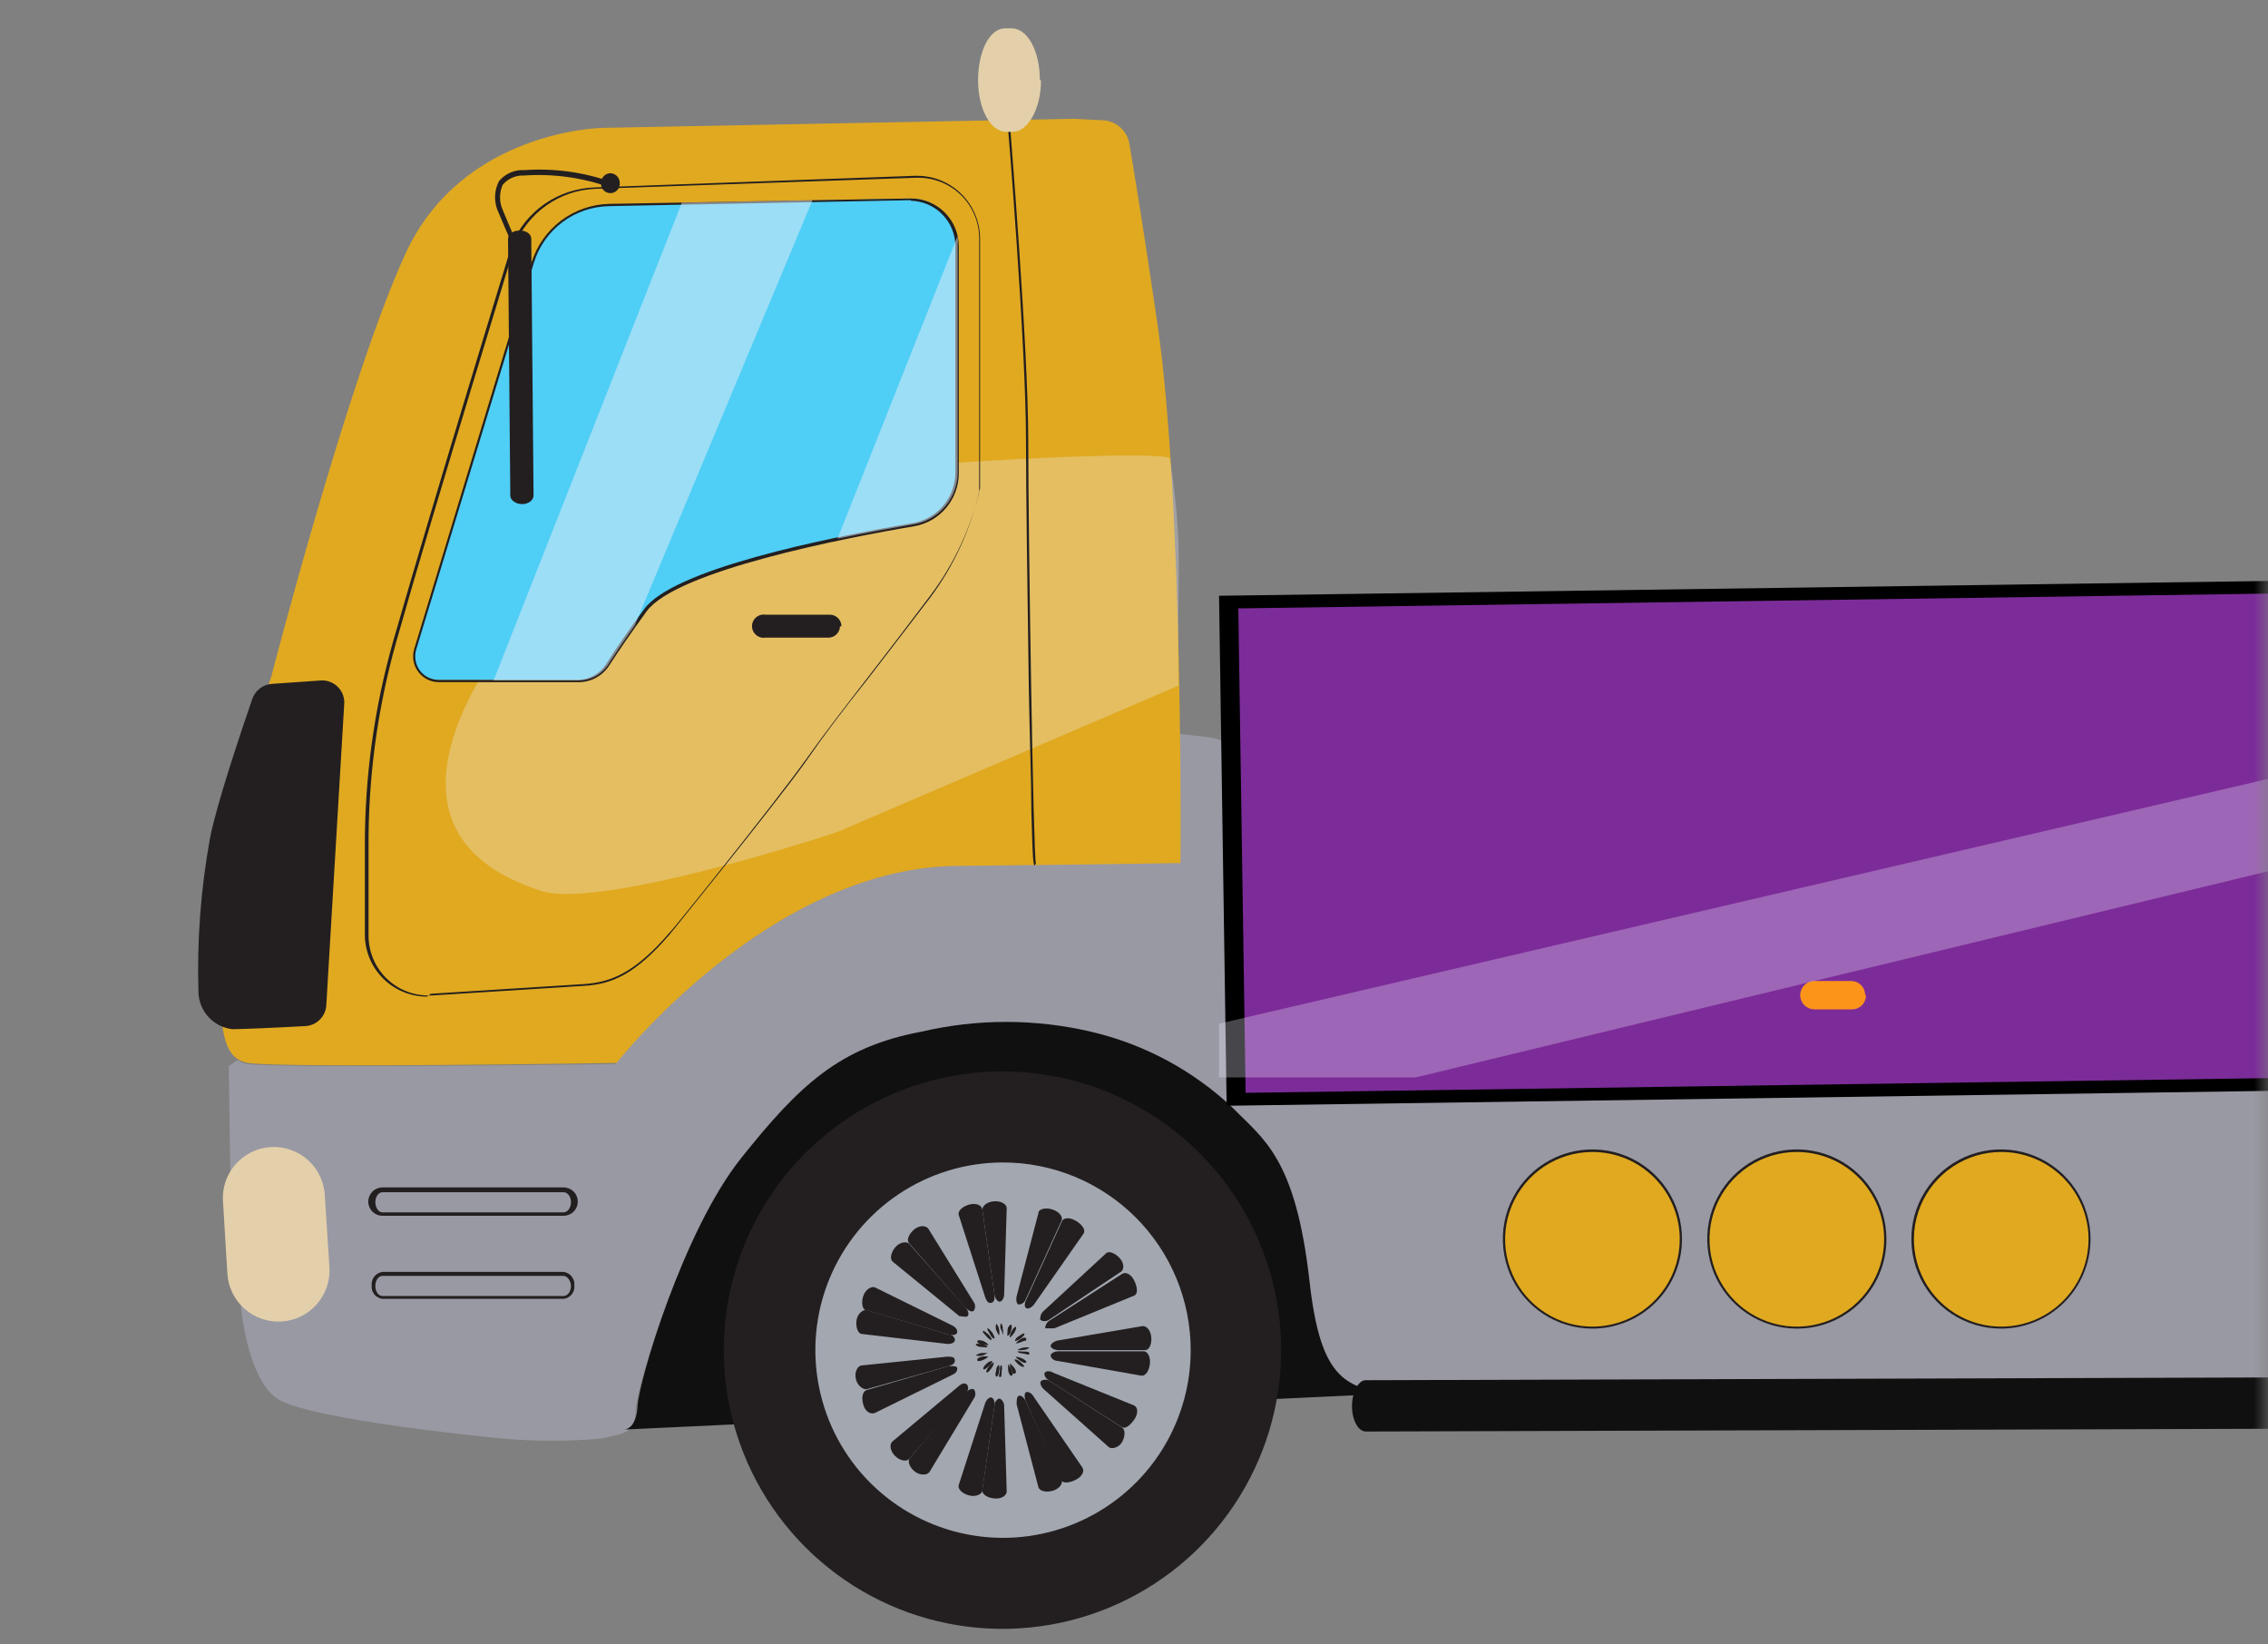 <svg width="80" height="58" viewBox="0 0 80 58" fill="none" xmlns="http://www.w3.org/2000/svg">
<rect x="0" y="0" width="80" height="58" fill="#808080" stroke="none"/>
<mask id="mask0_2197_4574" style="mask-type:alpha" maskUnits="userSpaceOnUse" x="0" y="0" width="80" height="58">
<rect width="80" height="58" fill="#D9D9D9"/>
</mask>
<g mask="url(#mask0_2197_4574)">
<path d="M47.6 32.32L44.15 26.92C43.969 26.665 43.737 26.451 43.468 26.293C43.2 26.134 42.9 26.035 42.59 26L41.59 25.88C41.59 28.55 41.59 30.43 41.59 30.43C41.59 30.43 40.29 30.43 33.7 30.53C27.11 30.63 21.7 37.53 21.7 37.53C21.7 37.53 9.95 37.69 8.75 37.53C8.617 37.514 8.49 37.466 8.38 37.39L8.07 37.6L8.13 41.78L8.49 45.98C8.49 45.98 8.68 48.53 9.75 49.31C10.82 50.09 17.75 50.74 17.75 50.74C18.894 50.839 20.045 50.839 21.19 50.74C22.1 50.54 22.39 50.54 22.42 49.74C22.45 48.94 24.03 43.57 26.07 41.01C28.11 38.45 29.54 37.09 32.42 36.55C34.393 36.087 36.447 36.087 38.42 36.55C40.295 36.988 42.021 37.917 43.42 39.24C44.49 40.33 45.63 40.99 46.12 45.34C46.61 49.69 47.83 49.34 51.56 49.34C55.29 49.34 92.78 49.34 92.78 49.34L113.31 49.1L113.11 37.49L55.11 38.49C53.871 38.484 52.663 38.108 51.64 37.41C50.738 36.728 49.943 35.916 49.28 35C48.87 34.51 47.6 32.34 47.6 32.32Z" fill="#9999A4"/>
<path d="M113.85 50.29L48.18 50.49C47.91 50.49 47.69 50.09 47.69 49.6C47.69 49.11 47.91 48.68 48.17 48.68L113.85 48.48C114.11 48.48 114.33 48.88 114.33 49.38C114.33 49.88 114.12 50.29 113.85 50.29Z" fill="#111010"/>
<path d="M46.19 45.18C45.7 40.83 44.56 40.18 43.49 39.08C42.091 37.757 40.365 36.828 38.49 36.39C36.517 35.927 34.463 35.927 32.49 36.39C29.61 36.93 28.19 38.28 26.14 40.85C24.09 43.42 22.53 48.74 22.49 49.58C22.45 50.42 22.02 50.42 22.02 50.42L49.7 49.12C47.44 49.15 46.58 48.65 46.19 45.18Z" fill="#111010"/>
<path d="M37.86 4.19L21.25 4.51C21.25 4.51 16.32 4.58 14.31 8.93C12.3 13.28 9.57 23.86 9.57 23.86C9.57 23.86 7.68 29.54 7.75 32.49C7.82 35.44 7.55 37.3 8.75 37.49C9.95 37.68 21.75 37.49 21.75 37.49C21.75 37.49 27.13 30.61 33.75 30.54C40.37 30.47 41.64 30.44 41.64 30.44C41.64 30.44 41.75 17.8 40.83 11.44C40.29 7.75 39.98 5.92 39.83 5.03C39.781 4.803 39.654 4.599 39.472 4.455C39.289 4.311 39.062 4.235 38.83 4.24L37.86 4.19Z" fill="#E0A920"/>
<path opacity="0.3" d="M25.34 17.34C23.575 17.756 21.918 18.542 20.48 19.647C19.042 20.752 17.856 22.151 17 23.75V23.8C15.83 25.8 14.07 29.8 19.08 31.42C21.16 32.1 29.35 29.42 29.57 29.33L41.57 24.18C41.5 20.06 41.77 19.56 41.27 16.18C41.17 15.8 28.61 16.42 25.34 17.34Z" fill="#EEEEFB"/>
<path d="M21.5 7.23L32.1 7C32.319 6.997 32.536 7.038 32.739 7.12C32.942 7.201 33.127 7.322 33.283 7.476C33.439 7.629 33.563 7.812 33.649 8.013C33.734 8.215 33.779 8.431 33.78 8.65V16.65C33.779 17.087 33.625 17.511 33.343 17.845C33.061 18.18 32.671 18.405 32.24 18.48C29.47 18.95 23.82 20.08 22.78 21.48C22.11 22.39 21.71 23 21.46 23.39C21.347 23.572 21.189 23.721 21.002 23.825C20.815 23.928 20.604 23.981 20.39 23.98H15.48C15.344 23.982 15.209 23.951 15.087 23.89C14.966 23.83 14.86 23.741 14.779 23.632C14.698 23.523 14.644 23.396 14.621 23.262C14.599 23.127 14.609 22.99 14.65 22.86L18.79 9.28C18.969 8.697 19.327 8.185 19.813 7.817C20.3 7.448 20.89 7.243 21.5 7.23Z" fill="#4FCEF6"/>
<path d="M9.6 24.12C9.444 24.129 9.294 24.184 9.169 24.279C9.045 24.373 8.951 24.502 8.9 24.65C8.52 25.75 7.64 28.36 7.41 29.55C7.082 31.347 6.944 33.174 7 35C7.01 35.325 7.137 35.635 7.357 35.874C7.578 36.113 7.877 36.264 8.2 36.3C8.5 36.3 9.9 36.24 10.77 36.19C10.963 36.18 11.146 36.099 11.282 35.962C11.419 35.826 11.5 35.643 11.51 35.45L12.14 24.86C12.152 24.747 12.139 24.632 12.102 24.524C12.065 24.417 12.005 24.318 11.925 24.236C11.846 24.154 11.75 24.091 11.644 24.05C11.537 24.009 11.424 23.992 11.31 24L9.6 24.12Z" fill="#231F20"/>
<path d="M36.51 30.52C36.45 30.52 36.43 30.52 36.38 28.63C36.38 27.56 36.32 26.06 36.29 24.29C36.24 20.87 36.19 17.18 36.19 15.53C36.19 12.15 35.54 4.27 35.53 4.19H35.61C35.61 4.26 36.27 12.19 36.27 15.53C36.27 18.87 36.45 30.19 36.54 30.46C36.531 30.467 36.523 30.476 36.518 30.487C36.513 30.497 36.51 30.508 36.51 30.52Z" fill="#231F20"/>
<path d="M20.39 24.06H15.48C15.338 24.06 15.199 24.026 15.072 23.963C14.946 23.899 14.836 23.807 14.752 23.693C14.667 23.579 14.61 23.448 14.586 23.308C14.561 23.169 14.569 23.026 14.61 22.89L18.75 9.26C18.933 8.67 19.297 8.152 19.79 7.78C20.284 7.409 20.882 7.202 21.5 7.19L32.13 7C32.352 7 32.572 7.044 32.777 7.129C32.982 7.214 33.168 7.338 33.325 7.495C33.482 7.652 33.606 7.838 33.691 8.043C33.776 8.248 33.82 8.468 33.82 8.69V16.69C33.82 17.137 33.662 17.569 33.375 17.911C33.088 18.253 32.69 18.483 32.25 18.56C29.76 18.98 23.86 20.13 22.81 21.56C22.25 22.33 21.81 22.97 21.49 23.47C21.372 23.654 21.209 23.805 21.017 23.908C20.824 24.011 20.608 24.064 20.39 24.06ZM32.13 7.06L21.5 7.27C20.9 7.278 20.319 7.475 19.839 7.835C19.359 8.194 19.006 8.697 18.83 9.27L14.68 22.91C14.643 23.035 14.636 23.167 14.659 23.295C14.681 23.424 14.733 23.545 14.81 23.65C14.888 23.753 14.989 23.837 15.106 23.895C15.222 23.952 15.35 23.981 15.48 23.98H20.39C20.591 23.975 20.787 23.92 20.961 23.82C21.136 23.721 21.283 23.58 21.39 23.41C21.71 22.9 22.15 22.26 22.71 21.5C23.71 20.08 29.1 18.98 32.2 18.45C32.621 18.377 33.003 18.157 33.277 17.829C33.552 17.502 33.701 17.087 33.7 16.66V8.66C33.692 8.245 33.525 7.849 33.232 7.555C32.94 7.26 32.545 7.09 32.13 7.08V7.06Z" fill="#231F20"/>
<path d="M114.413 20.034L43.09 21.034L43.355 38.709L114.677 37.71L114.413 20.034Z" fill="#7C2C99"/>
<path d="M115 37.977L43.268 39L43 21.013L114.732 20L115 37.977ZM43.937 38.544L114.331 37.531L114.083 20.446L43.68 21.458L43.937 38.544Z" fill="black"/>
<path d="M45.19 47.62C45.19 49.564 44.613 51.465 43.533 53.081C42.453 54.698 40.918 55.958 39.122 56.702C37.325 57.446 35.349 57.64 33.442 57.261C31.535 56.882 29.784 55.946 28.409 54.571C27.034 53.196 26.098 51.445 25.719 49.538C25.34 47.631 25.534 45.654 26.278 43.858C27.022 42.062 28.282 40.527 29.899 39.447C31.515 38.367 33.416 37.79 35.36 37.79C37.967 37.79 40.467 38.826 42.311 40.669C44.154 42.513 45.19 45.013 45.19 47.62Z" fill="#231F20"/>
<path d="M42 47.62C42 48.928 41.612 50.208 40.886 51.296C40.159 52.384 39.126 53.233 37.918 53.734C36.709 54.236 35.379 54.368 34.096 54.114C32.812 53.86 31.633 53.232 30.706 52.308C29.779 51.384 29.147 50.206 28.89 48.924C28.632 47.641 28.76 46.31 29.258 45.1C29.756 43.891 30.602 42.855 31.688 42.125C32.773 41.396 34.051 41.004 35.36 41C36.231 40.997 37.094 41.167 37.899 41.498C38.705 41.83 39.437 42.317 40.054 42.932C40.671 43.547 41.16 44.278 41.494 45.082C41.828 45.886 42 46.749 42 47.62Z" fill="#A2A7B0"/>
<path d="M37.31 48C37.17 48 37.06 47.89 37.06 47.81C37.06 47.73 37.2 47.66 37.34 47.66H40.34C40.48 47.66 40.59 47.86 40.56 48.11C40.53 48.36 40.4 48.54 40.26 48.52L37.31 48Z" fill="#231F20"/>
<path d="M36.1 47.74C35.98 47.74 35.89 47.69 35.89 47.67C35.89 47.65 36 47.67 36.11 47.67C36.22 47.67 36.31 47.67 36.31 47.74C36.31 47.81 36.21 47.76 36.1 47.74Z" fill="#231F20"/>
<path d="M37 48.69C36.88 48.61 36.81 48.49 36.85 48.42C36.89 48.35 37.03 48.34 37.16 48.42L40 49.57C40.14 49.63 40.16 49.86 40 50.08C39.84 50.3 39.68 50.41 39.56 50.33L37 48.69Z" fill="#231F20"/>
<path d="M36 48C35.9 47.94 35.82 47.87 35.83 47.86C35.84 47.85 35.94 47.86 36.05 47.91C36.16 47.96 36.22 48.02 36.2 48.05C36.18 48.08 36.1 48.08 36 48Z" fill="#231F20"/>
<path d="M36.82 49C36.71 48.9 36.67 48.77 36.72 48.71C36.765 48.678 36.819 48.661 36.875 48.661C36.93 48.661 36.984 48.678 37.03 48.71L39.58 50.35C39.7 50.43 39.69 50.66 39.58 50.86C39.47 51.06 39.2 51.13 39.1 51.03L36.82 49Z" fill="#231F20"/>
<path d="M35.92 48.12C35.83 48.04 35.77 47.96 35.79 47.95C35.81 47.94 35.9 47.95 35.99 48.04C36.08 48.13 36.14 48.17 36.12 48.2C36.1 48.23 36 48.19 35.92 48.12Z" fill="#231F20"/>
<path d="M36.18 49.42C36.13 49.29 36.13 49.15 36.18 49.11C36.23 49.07 36.38 49.11 36.46 49.26L38.18 51.76C38.26 51.88 38.18 52.08 37.93 52.2C37.68 52.32 37.48 52.31 37.42 52.2L36.18 49.42Z" fill="#231F20"/>
<path d="M35.68 48.3C35.644 48.236 35.623 48.164 35.62 48.09C35.62 48.09 35.71 48.15 35.78 48.25C35.85 48.35 35.86 48.43 35.78 48.45C35.7 48.47 35.73 48.4 35.68 48.3Z" fill="#231F20"/>
<path d="M35.86 49.53C35.86 49.39 35.86 49.26 35.94 49.23C36.02 49.2 36.12 49.29 36.18 49.42L37.44 52.18C37.51 52.31 37.38 52.51 37.13 52.58C36.88 52.65 36.67 52.58 36.63 52.46L35.86 49.53Z" fill="#231F20"/>
<path d="M35.56 48.34C35.56 48.22 35.56 48.13 35.56 48.12C35.56 48.11 35.64 48.21 35.68 48.31C35.72 48.41 35.74 48.51 35.68 48.52C35.62 48.53 35.59 48.45 35.56 48.34Z" fill="#231F20"/>
<path d="M35.08 49.57C35.08 49.43 35.19 49.32 35.27 49.33C35.317 49.357 35.356 49.397 35.382 49.444C35.409 49.492 35.422 49.546 35.42 49.6L35.51 52.6C35.51 52.75 35.32 52.88 35.06 52.85C34.8 52.82 34.63 52.69 34.65 52.55L35.08 49.57Z" fill="#231F20"/>
<path d="M35.27 48.36C35.27 48.24 35.27 48.15 35.33 48.15C35.35 48.222 35.35 48.298 35.33 48.37C35.33 48.49 35.33 48.58 35.27 48.57C35.21 48.56 35.25 48.47 35.27 48.36Z" fill="#231F20"/>
<path d="M34.75 49.49C34.8 49.36 34.9 49.27 34.97 49.29C35.04 49.31 35.1 49.42 35.08 49.57L34.65 52.57C34.65 52.7 34.41 52.81 34.17 52.74C33.93 52.67 33.77 52.51 33.82 52.37L34.75 49.49Z" fill="#231F20"/>
<path d="M35.14 48.33C35.14 48.22 35.22 48.13 35.24 48.15C35.257 48.219 35.257 48.291 35.24 48.36C35.24 48.46 35.18 48.58 35.14 48.55C35.1 48.52 35.11 48.44 35.14 48.33Z" fill="#231F20"/>
<path d="M34.07 49.11C34.17 49 34.3 48.96 34.36 49.01C34.389 49.054 34.405 49.107 34.405 49.16C34.405 49.213 34.389 49.266 34.36 49.31L32.79 51.91C32.72 52.03 32.47 52.05 32.28 51.91C32.09 51.77 32 51.54 32.09 51.43L34.07 49.11Z" fill="#231F20"/>
<path d="M34.89 48.19C34.96 48.1 35.04 48.04 35.05 48.06C35.06 48.08 35.05 48.15 34.97 48.26C34.89 48.37 34.83 48.43 34.8 48.4C34.77 48.37 34.81 48.28 34.89 48.19Z" fill="#231F20"/>
<path d="M33.84 48.87C33.95 48.78 34.08 48.76 34.13 48.87C34.18 48.98 34.13 49.05 34.07 49.16L32.07 51.45C31.99 51.56 31.75 51.53 31.57 51.35C31.39 51.17 31.37 50.93 31.48 50.84L33.84 48.87Z" fill="#231F20"/>
<path d="M34.8 48.1C34.89 48 35 48 35 48C35 48 35 48.09 34.89 48.18C34.78 48.27 34.72 48.32 34.69 48.29C34.66 48.26 34.71 48.17 34.8 48.1Z" fill="#231F20"/>
<path d="M33.47 48.18C33.61 48.18 33.74 48.18 33.76 48.24C33.78 48.3 33.76 48.42 33.59 48.49L30.87 49.83C30.75 49.89 30.53 49.83 30.45 49.54C30.37 49.25 30.45 49.07 30.56 49.03L33.47 48.18Z" fill="#231F20"/>
<path d="M34.66 47.84C34.77 47.84 34.86 47.84 34.86 47.84C34.815 47.895 34.756 47.936 34.69 47.96C34.59 48.01 34.47 48.03 34.47 47.96C34.47 47.89 34.54 47.88 34.66 47.84Z" fill="#231F20"/>
<path d="M33.41 47.85C33.55 47.85 33.67 47.85 33.68 47.97C33.69 48.09 33.61 48.13 33.47 48.18L30.56 49C30.43 49 30.25 48.88 30.19 48.64C30.13 48.4 30.25 48.17 30.39 48.16L33.41 47.85Z" fill="#231F20"/>
<path d="M34.63 47.72C34.74 47.72 34.84 47.72 34.83 47.72C34.82 47.72 34.76 47.78 34.65 47.81C34.54 47.84 34.43 47.81 34.42 47.81C34.41 47.81 34.51 47.73 34.63 47.72Z" fill="#231F20"/>
<path d="M33.47 47.07C33.61 47.07 33.7 47.2 33.68 47.28C33.66 47.36 33.55 47.41 33.41 47.4L30.41 47.05C30.27 47.05 30.18 46.83 30.21 46.58C30.24 46.33 30.45 46.17 30.58 46.21L33.47 47.07Z" fill="#231F20"/>
<path d="M34.65 47.42C34.76 47.42 34.84 47.49 34.83 47.51C34.82 47.53 34.74 47.51 34.63 47.51C34.52 47.51 34.42 47.46 34.42 47.42C34.42 47.38 34.54 47.39 34.65 47.42Z" fill="#231F20"/>
<path d="M33.59 46.75C33.73 46.82 33.78 46.92 33.76 47C33.74 47.08 33.61 47.11 33.47 47.07L30.56 46.21C30.42 46.21 30.37 45.95 30.45 45.71C30.53 45.47 30.75 45.35 30.87 45.41L33.59 46.75Z" fill="#231F20"/>
<path d="M34.69 47.3C34.8 47.36 34.85 47.4 34.86 47.43C34.87 47.46 34.77 47.43 34.66 47.43C34.55 47.43 34.46 47.34 34.47 47.3C34.48 47.26 34.59 47.26 34.69 47.3Z" fill="#231F20"/>
<path d="M34.07 46.13C34.17 46.25 34.18 46.37 34.13 46.42C34.08 46.47 33.95 46.42 33.84 46.42L31.49 44.5C31.38 44.41 31.42 44.18 31.58 43.99C31.74 43.8 32 43.77 32.08 43.88L34.07 46.13Z" fill="#231F20"/>
<path d="M34.87 47.07C34.95 47.16 34.99 47.23 34.98 47.25C34.97 47.27 34.89 47.25 34.8 47.14C34.71 47.03 34.65 46.99 34.67 46.95C34.69 46.91 34.79 47 34.87 47.07Z" fill="#231F20"/>
<path d="M34.35 45.93C34.38 45.974 34.395 46.027 34.395 46.08C34.395 46.133 34.38 46.186 34.35 46.23C34.29 46.29 34.16 46.23 34.06 46.13L32.06 43.84C31.97 43.73 32.06 43.52 32.25 43.36C32.44 43.2 32.69 43.22 32.76 43.36L34.35 45.93Z" fill="#231F20"/>
<path d="M35 47C35.06 47.1 35.09 47.17 35.08 47.2C35.07 47.23 34.99 47.2 34.92 47.06C34.85 46.92 34.81 46.89 34.83 46.86C34.85 46.83 34.91 46.89 35 47Z" fill="#231F20"/>
<path d="M35.08 45.67C35.08 45.82 35.08 45.92 34.97 45.95C34.86 45.98 34.8 45.89 34.75 45.75L33.82 42.86C33.77 42.73 33.93 42.56 34.17 42.49C34.41 42.42 34.63 42.49 34.65 42.67L35.08 45.67Z" fill="#231F20"/>
<path d="M35.24 46.89C35.257 46.959 35.257 47.031 35.24 47.1C35.24 47.1 35.18 47.02 35.14 46.91C35.1 46.8 35.14 46.71 35.14 46.69C35.14 46.67 35.23 46.78 35.24 46.89Z" fill="#231F20"/>
<path d="M35.42 45.65C35.42 45.79 35.34 45.9 35.27 45.91C35.2 45.92 35.1 45.81 35.08 45.67L34.65 42.67C34.65 42.53 34.81 42.39 35.06 42.37C35.31 42.35 35.51 42.47 35.51 42.61L35.42 45.65Z" fill="#231F20"/>
<path d="M35.37 46.87C35.39 46.942 35.39 47.018 35.37 47.09C35.37 47.09 35.37 47 35.31 46.89C35.25 46.78 35.31 46.68 35.31 46.67C35.31 46.66 35.38 46.75 35.37 46.87Z" fill="#231F20"/>
<path d="M36.18 45.83C36.161 45.88 36.129 45.923 36.086 45.955C36.044 45.987 35.993 46.006 35.94 46.01C35.86 46.01 35.83 45.85 35.86 45.72L36.63 42.78C36.63 42.64 36.89 42.58 37.13 42.66C37.37 42.74 37.51 42.93 37.44 43.06L36.18 45.83Z" fill="#231F20"/>
<path d="M35.66 46.93C35.66 47.03 35.56 47.12 35.54 47.12C35.52 47.12 35.54 47.02 35.54 46.91C35.54 46.8 35.63 46.72 35.66 46.72C35.69 46.72 35.71 46.82 35.66 46.93Z" fill="#231F20"/>
<path d="M36.48 46C36.4 46.11 36.27 46.18 36.2 46.14C36.13 46.1 36.13 45.97 36.2 45.84L37.46 43.07C37.52 42.94 37.75 42.93 37.97 43.07C38.19 43.21 38.3 43.39 38.22 43.51L36.48 46Z" fill="#231F20"/>
<path d="M35.78 47C35.71 47.1 35.64 47.18 35.62 47.17C35.621 47.096 35.642 47.024 35.68 46.96C35.73 46.85 35.8 46.79 35.83 46.8C35.86 46.81 35.84 46.9 35.78 47Z" fill="#231F20"/>
<path d="M37 46.55C36.954 46.581 36.9 46.597 36.845 46.597C36.79 46.597 36.736 46.581 36.69 46.55C36.69 46.49 36.69 46.36 36.79 46.26L39.02 44.2C39.12 44.11 39.34 44.2 39.5 44.38C39.66 44.56 39.67 44.8 39.5 44.88L37 46.55Z" fill="#231F20"/>
<path d="M36 47.21C35.941 47.256 35.873 47.287 35.8 47.3C35.8 47.3 35.8 47.21 35.93 47.13C36.06 47.05 36.1 47.01 36.13 47.04C36.16 47.07 36.09 47.14 36 47.21Z" fill="#231F20"/>
<path d="M37.19 46.85C37.06 46.85 36.91 46.85 36.88 46.85C36.85 46.85 36.88 46.65 37.03 46.57L39.58 44.93C39.7 44.85 39.9 44.93 40.02 45.19C40.14 45.45 40.12 45.64 40.02 45.69L37.19 46.85Z" fill="#231F20"/>
<path d="M36.05 47.32C35.982 47.357 35.907 47.378 35.83 47.38C35.83 47.38 35.9 47.29 36 47.23C36.1 47.17 36.19 47.15 36.2 47.23C36.21 47.31 36.16 47.27 36.05 47.32Z" fill="#231F20"/>
<path d="M37.34 47.62C37.2 47.62 37.07 47.55 37.06 47.48C37.05 47.41 37.17 47.31 37.31 47.28L40.31 46.77C40.45 46.77 40.59 46.92 40.61 47.17C40.63 47.42 40.53 47.62 40.39 47.62H37.34Z" fill="#231F20"/>
<path d="M36.11 47.61C36.037 47.624 35.963 47.624 35.89 47.61C35.89 47.61 35.98 47.55 36.1 47.53C36.22 47.51 36.3 47.53 36.31 47.53C36.32 47.53 36.23 47.61 36.11 47.61Z" fill="#231F20"/>
<path d="M15.06 35.15C14.486 35.15 13.935 34.925 13.525 34.523C13.116 34.121 12.88 33.574 12.87 33V29.9C12.86 27.435 13.197 24.981 13.87 22.61C15.37 17.38 18.03 8.72 18.06 8.61C18.304 8.032 18.709 7.537 19.227 7.182C19.744 6.828 20.353 6.629 20.98 6.61L32.28 6.2H32.35C32.937 6.2 33.5 6.433 33.916 6.847C34.332 7.261 34.567 7.823 34.57 8.41V17.22C34.261 18.59 33.664 19.878 32.82 21C31.87 22.26 31.18 23.16 30.62 23.88C29.74 25.02 29.16 25.76 28.36 26.88C27.36 28.28 23.67 32.88 23.63 32.88C22.39 34.32 21.55 34.65 20.57 34.71L15.2 35.05L15.06 35.15ZM32.35 6.27H32.28L21 6.66C20.383 6.684 19.786 6.885 19.28 7.24C18.775 7.595 18.382 8.088 18.15 8.66C18.15 8.74 15.46 17.4 13.97 22.66C13.309 25.016 12.983 27.453 13 29.9V33C13 33.56 13.222 34.096 13.618 34.492C14.014 34.888 14.55 35.11 15.11 35.11H15.24L20.62 34.77C21.57 34.71 22.4 34.38 23.62 32.96C23.62 32.96 27.38 28.32 28.35 26.96C29.15 25.81 29.73 25.06 30.6 23.96C31.16 23.23 31.86 22.33 32.81 21.08C33.645 19.962 34.234 18.681 34.54 17.32V8.41C34.54 8.125 34.483 7.842 34.372 7.579C34.262 7.316 34.099 7.078 33.895 6.879C33.691 6.679 33.45 6.523 33.184 6.418C32.919 6.314 32.635 6.263 32.35 6.27Z" fill="#231F20"/>
<path d="M59.29 43.71C59.29 44.328 59.107 44.931 58.763 45.444C58.42 45.958 57.932 46.358 57.361 46.593C56.791 46.829 56.163 46.891 55.557 46.769C54.952 46.648 54.396 46.35 53.96 45.913C53.524 45.475 53.228 44.918 53.109 44.312C52.989 43.707 53.053 43.079 53.29 42.509C53.528 41.939 53.929 41.453 54.444 41.111C54.958 40.769 55.562 40.588 56.18 40.59C56.589 40.59 56.994 40.671 57.372 40.828C57.75 40.985 58.094 41.215 58.383 41.504C58.671 41.794 58.9 42.138 59.056 42.517C59.212 42.895 59.291 43.301 59.29 43.71Z" fill="#E0A920"/>
<path d="M66.5 43.71C66.5 44.327 66.317 44.93 65.974 45.443C65.631 45.956 65.144 46.356 64.574 46.593C64.004 46.829 63.376 46.89 62.771 46.77C62.166 46.65 61.61 46.352 61.174 45.916C60.737 45.48 60.44 44.924 60.32 44.319C60.199 43.714 60.261 43.086 60.497 42.516C60.733 41.946 61.133 41.459 61.646 41.116C62.16 40.773 62.763 40.59 63.38 40.59C64.207 40.59 65.001 40.919 65.586 41.504C66.171 42.089 66.5 42.883 66.5 43.71Z" fill="#E0A920"/>
<path d="M73.7 43.71C73.7 44.328 73.517 44.931 73.173 45.444C72.83 45.958 72.342 46.358 71.772 46.593C71.201 46.829 70.573 46.891 69.968 46.769C69.362 46.648 68.806 46.35 68.37 45.913C67.934 45.475 67.638 44.918 67.519 44.312C67.399 43.707 67.463 43.079 67.7 42.509C67.938 41.939 68.339 41.453 68.854 41.111C69.368 40.769 69.972 40.588 70.59 40.59C70.999 40.59 71.404 40.671 71.782 40.828C72.16 40.985 72.504 41.215 72.793 41.504C73.081 41.794 73.31 42.138 73.466 42.517C73.622 42.895 73.701 43.301 73.7 43.71Z" fill="#E0A920"/>
<path d="M56.18 46.86C55.554 46.862 54.942 46.678 54.42 46.332C53.899 45.985 53.493 45.492 53.252 44.914C53.012 44.336 52.949 43.7 53.07 43.086C53.192 42.472 53.493 41.908 53.935 41.466C54.378 41.023 54.942 40.722 55.556 40.6C56.17 40.479 56.806 40.542 57.384 40.782C57.962 41.023 58.455 41.429 58.801 41.951C59.148 42.472 59.332 43.084 59.33 43.71C59.327 44.545 58.995 45.344 58.404 45.934C57.814 46.525 57.014 46.857 56.18 46.86ZM56.18 40.63C55.57 40.628 54.974 40.807 54.466 41.144C53.958 41.481 53.562 41.962 53.327 42.524C53.093 43.087 53.03 43.707 53.148 44.305C53.266 44.903 53.558 45.453 53.989 45.884C54.419 46.316 54.968 46.61 55.565 46.73C56.163 46.85 56.783 46.789 57.346 46.556C57.91 46.324 58.391 45.929 58.73 45.422C59.069 44.916 59.25 44.32 59.25 43.71C59.25 42.895 58.927 42.113 58.351 41.536C57.776 40.958 56.995 40.633 56.18 40.63Z" fill="#231F20"/>
<path d="M63.38 46.86C62.754 46.86 62.143 46.674 61.623 46.327C61.103 45.979 60.698 45.485 60.459 44.907C60.221 44.329 60.159 43.693 60.281 43.08C60.404 42.467 60.706 41.904 61.149 41.462C61.592 41.02 62.156 40.72 62.77 40.599C63.383 40.479 64.019 40.543 64.596 40.783C65.173 41.024 65.666 41.431 66.012 41.952C66.358 42.473 66.542 43.085 66.54 43.71C66.54 44.124 66.458 44.535 66.299 44.918C66.14 45.301 65.907 45.648 65.614 45.941C65.32 46.234 64.972 46.465 64.588 46.623C64.205 46.781 63.794 46.861 63.38 46.86ZM63.38 40.63C62.771 40.63 62.175 40.811 61.669 41.149C61.162 41.487 60.767 41.968 60.534 42.531C60.301 43.094 60.24 43.713 60.359 44.311C60.478 44.908 60.771 45.457 61.202 45.888C61.633 46.319 62.181 46.612 62.779 46.731C63.376 46.85 63.996 46.789 64.558 46.556C65.121 46.322 65.602 45.928 65.941 45.421C66.279 44.915 66.46 44.319 66.46 43.71C66.46 42.893 66.135 42.11 65.558 41.532C64.98 40.955 64.197 40.63 63.38 40.63Z" fill="#231F20"/>
<path d="M70.59 46.86C69.964 46.862 69.352 46.678 68.831 46.332C68.309 45.985 67.903 45.492 67.662 44.914C67.422 44.336 67.359 43.7 67.48 43.086C67.602 42.472 67.903 41.908 68.346 41.466C68.788 41.023 69.352 40.722 69.966 40.6C70.58 40.479 71.216 40.542 71.794 40.782C72.372 41.023 72.865 41.429 73.212 41.951C73.558 42.472 73.742 43.084 73.74 43.71C73.737 44.545 73.405 45.344 72.814 45.934C72.224 46.525 71.425 46.857 70.59 46.86ZM70.59 40.63C69.981 40.63 69.385 40.811 68.879 41.149C68.372 41.487 67.978 41.968 67.744 42.531C67.511 43.094 67.45 43.713 67.569 44.311C67.688 44.908 67.981 45.457 68.412 45.888C68.843 46.319 69.392 46.612 69.989 46.731C70.587 46.85 71.206 46.789 71.769 46.556C72.331 46.322 72.812 45.928 73.151 45.421C73.489 44.915 73.67 44.319 73.67 43.71C73.67 42.893 73.345 42.11 72.768 41.532C72.19 40.955 71.407 40.63 70.59 40.63Z" fill="#231F20"/>
<path d="M29.63 22.09C29.627 22.197 29.583 22.299 29.506 22.373C29.43 22.448 29.327 22.49 29.22 22.49H27C26.941 22.499 26.881 22.496 26.825 22.48C26.767 22.463 26.715 22.435 26.67 22.397C26.625 22.358 26.588 22.31 26.564 22.257C26.539 22.203 26.526 22.144 26.526 22.085C26.526 22.026 26.539 21.967 26.564 21.913C26.588 21.86 26.625 21.812 26.67 21.773C26.715 21.735 26.767 21.707 26.825 21.691C26.881 21.674 26.941 21.671 27 21.68H29.27C29.379 21.68 29.483 21.723 29.56 21.8C29.637 21.877 29.68 21.981 29.68 22.09H29.63Z" fill="#231F20"/>
<path d="M18.82 17.48C18.82 17.64 18.64 17.78 18.42 17.78C18.2 17.78 18.01 17.65 18 17.49L17.92 8.42C17.92 8.26 18.1 8.13 18.33 8.13C18.56 8.13 18.74 8.25 18.74 8.42L18.82 17.48Z" fill="#231F20"/>
<path d="M18.21 9C18.21 8.92 17.79 8 17.54 7.39C17.48 7.228 17.454 7.056 17.464 6.884C17.475 6.711 17.521 6.543 17.6 6.39C17.709 6.257 17.849 6.152 18.008 6.085C18.166 6.017 18.338 5.988 18.51 6C19.548 5.928 20.59 6.071 21.57 6.42L21.49 6.6C20.528 6.261 19.507 6.121 18.49 6.19C18.346 6.183 18.203 6.208 18.071 6.266C17.939 6.323 17.822 6.41 17.73 6.52C17.669 6.659 17.638 6.809 17.638 6.96C17.638 7.111 17.669 7.261 17.73 7.4C17.92 7.86 18.39 8.96 18.41 9.03H18.22H18.31L18.21 9Z" fill="#231F20"/>
<path d="M21.86 6.45C21.868 6.538 21.841 6.625 21.784 6.692C21.728 6.76 21.647 6.802 21.56 6.81C21.472 6.818 21.385 6.791 21.318 6.735C21.25 6.678 21.208 6.598 21.2 6.51C21.193 6.464 21.195 6.417 21.206 6.372C21.218 6.327 21.238 6.284 21.266 6.247C21.294 6.21 21.329 6.178 21.369 6.155C21.409 6.131 21.454 6.116 21.5 6.11C21.588 6.104 21.676 6.134 21.743 6.192C21.81 6.25 21.852 6.332 21.86 6.42V6.45Z" fill="#231F20"/>
<path d="M65.82 35.11C65.82 35.24 65.768 35.365 65.676 35.456C65.585 35.548 65.46 35.6 65.33 35.6H64C63.867 35.6 63.74 35.547 63.646 35.454C63.553 35.36 63.5 35.233 63.5 35.1C63.5 34.967 63.553 34.84 63.646 34.746C63.74 34.653 63.867 34.6 64 34.6H65.3C65.364 34.6 65.428 34.613 65.487 34.637C65.547 34.662 65.601 34.698 65.646 34.743C65.692 34.789 65.728 34.843 65.753 34.903C65.777 34.962 65.79 35.026 65.79 35.09L65.82 35.11Z" fill="#FD941A"/>
<path d="M19.88 42.88H13.49C13.357 42.88 13.23 42.827 13.136 42.734C13.043 42.64 12.99 42.513 12.99 42.38C12.99 42.247 13.043 42.12 13.136 42.026C13.23 41.933 13.357 41.88 13.49 41.88H19.88C20.012 41.88 20.14 41.933 20.233 42.026C20.327 42.12 20.38 42.247 20.38 42.38C20.38 42.513 20.327 42.64 20.233 42.734C20.14 42.827 20.012 42.88 19.88 42.88ZM13.49 42.05C13.35 42.05 13.24 42.21 13.24 42.4C13.24 42.59 13.35 42.76 13.49 42.76H19.88C20.02 42.76 20.14 42.6 20.14 42.4C20.14 42.2 20.02 42.05 19.88 42.05H13.49Z" fill="#231F20"/>
<path d="M19.88 45.81H13.49C13.377 45.797 13.274 45.741 13.203 45.653C13.132 45.565 13.099 45.453 13.11 45.34C13.098 45.226 13.132 45.113 13.203 45.023C13.274 44.934 13.377 44.875 13.49 44.86H19.88C19.993 44.875 20.096 44.934 20.167 45.023C20.238 45.113 20.271 45.226 20.26 45.34C20.271 45.453 20.238 45.565 20.166 45.653C20.095 45.741 19.992 45.797 19.88 45.81ZM13.49 45C13.35 45 13.24 45.16 13.24 45.36C13.24 45.56 13.35 45.71 13.49 45.71H19.88C20.02 45.71 20.14 45.55 20.14 45.36C20.14 45.17 20 45 19.88 45H13.49Z" fill="#231F20"/>
<path d="M36.72 2.83C36.72 3.83 36.26 4.65 35.72 4.65H35.5C34.93 4.65 34.5 3.83 34.5 2.83C34.5 1.83 34.89 1 35.46 1H35.68C36.26 1 36.68 1.82 36.68 2.83H36.72Z" fill="#E3D0AA"/>
<path opacity="0.3" d="M115 22.266V21H107.738L43 36.106V38H49.938L115 22.266Z" fill="#EEEEFB"/>
<path d="M11.62 44.7C11.634 44.936 11.602 45.173 11.525 45.397C11.448 45.621 11.327 45.828 11.17 46.005C11.013 46.182 10.823 46.327 10.61 46.431C10.397 46.535 10.166 46.596 9.93 46.61C9.693 46.624 9.457 46.592 9.233 46.515C9.009 46.438 8.802 46.318 8.625 46.161C8.447 46.004 8.303 45.813 8.199 45.6C8.095 45.388 8.034 45.156 8.02 44.92L7.87 42.44C7.845 42.199 7.869 41.954 7.94 41.722C8.012 41.49 8.13 41.275 8.287 41.09C8.444 40.905 8.637 40.753 8.854 40.644C9.071 40.535 9.308 40.472 9.55 40.457C9.792 40.442 10.035 40.476 10.264 40.558C10.493 40.639 10.703 40.766 10.881 40.931C11.059 41.096 11.203 41.295 11.302 41.516C11.402 41.738 11.455 41.977 11.46 42.22L11.62 44.7Z" fill="#E3D0AA"/>
<path opacity="0.5" d="M33.78 16.66V8.66C33.789 8.547 33.789 8.433 33.78 8.32L29.54 19C30.54 18.79 31.54 18.61 32.24 18.49C32.671 18.415 33.061 18.19 33.343 17.855C33.625 17.521 33.779 17.097 33.78 16.66Z" fill="#E8EFF6"/>
<path opacity="0.5" d="M21.46 23.43C21.65 23.13 21.95 22.68 22.39 22.06L28.66 7.06L24.05 7.15L17.41 24H20.41C20.619 24 20.824 23.948 21.007 23.849C21.191 23.749 21.346 23.605 21.46 23.43Z" fill="#E8EFF6"/>
</g>
</svg>
